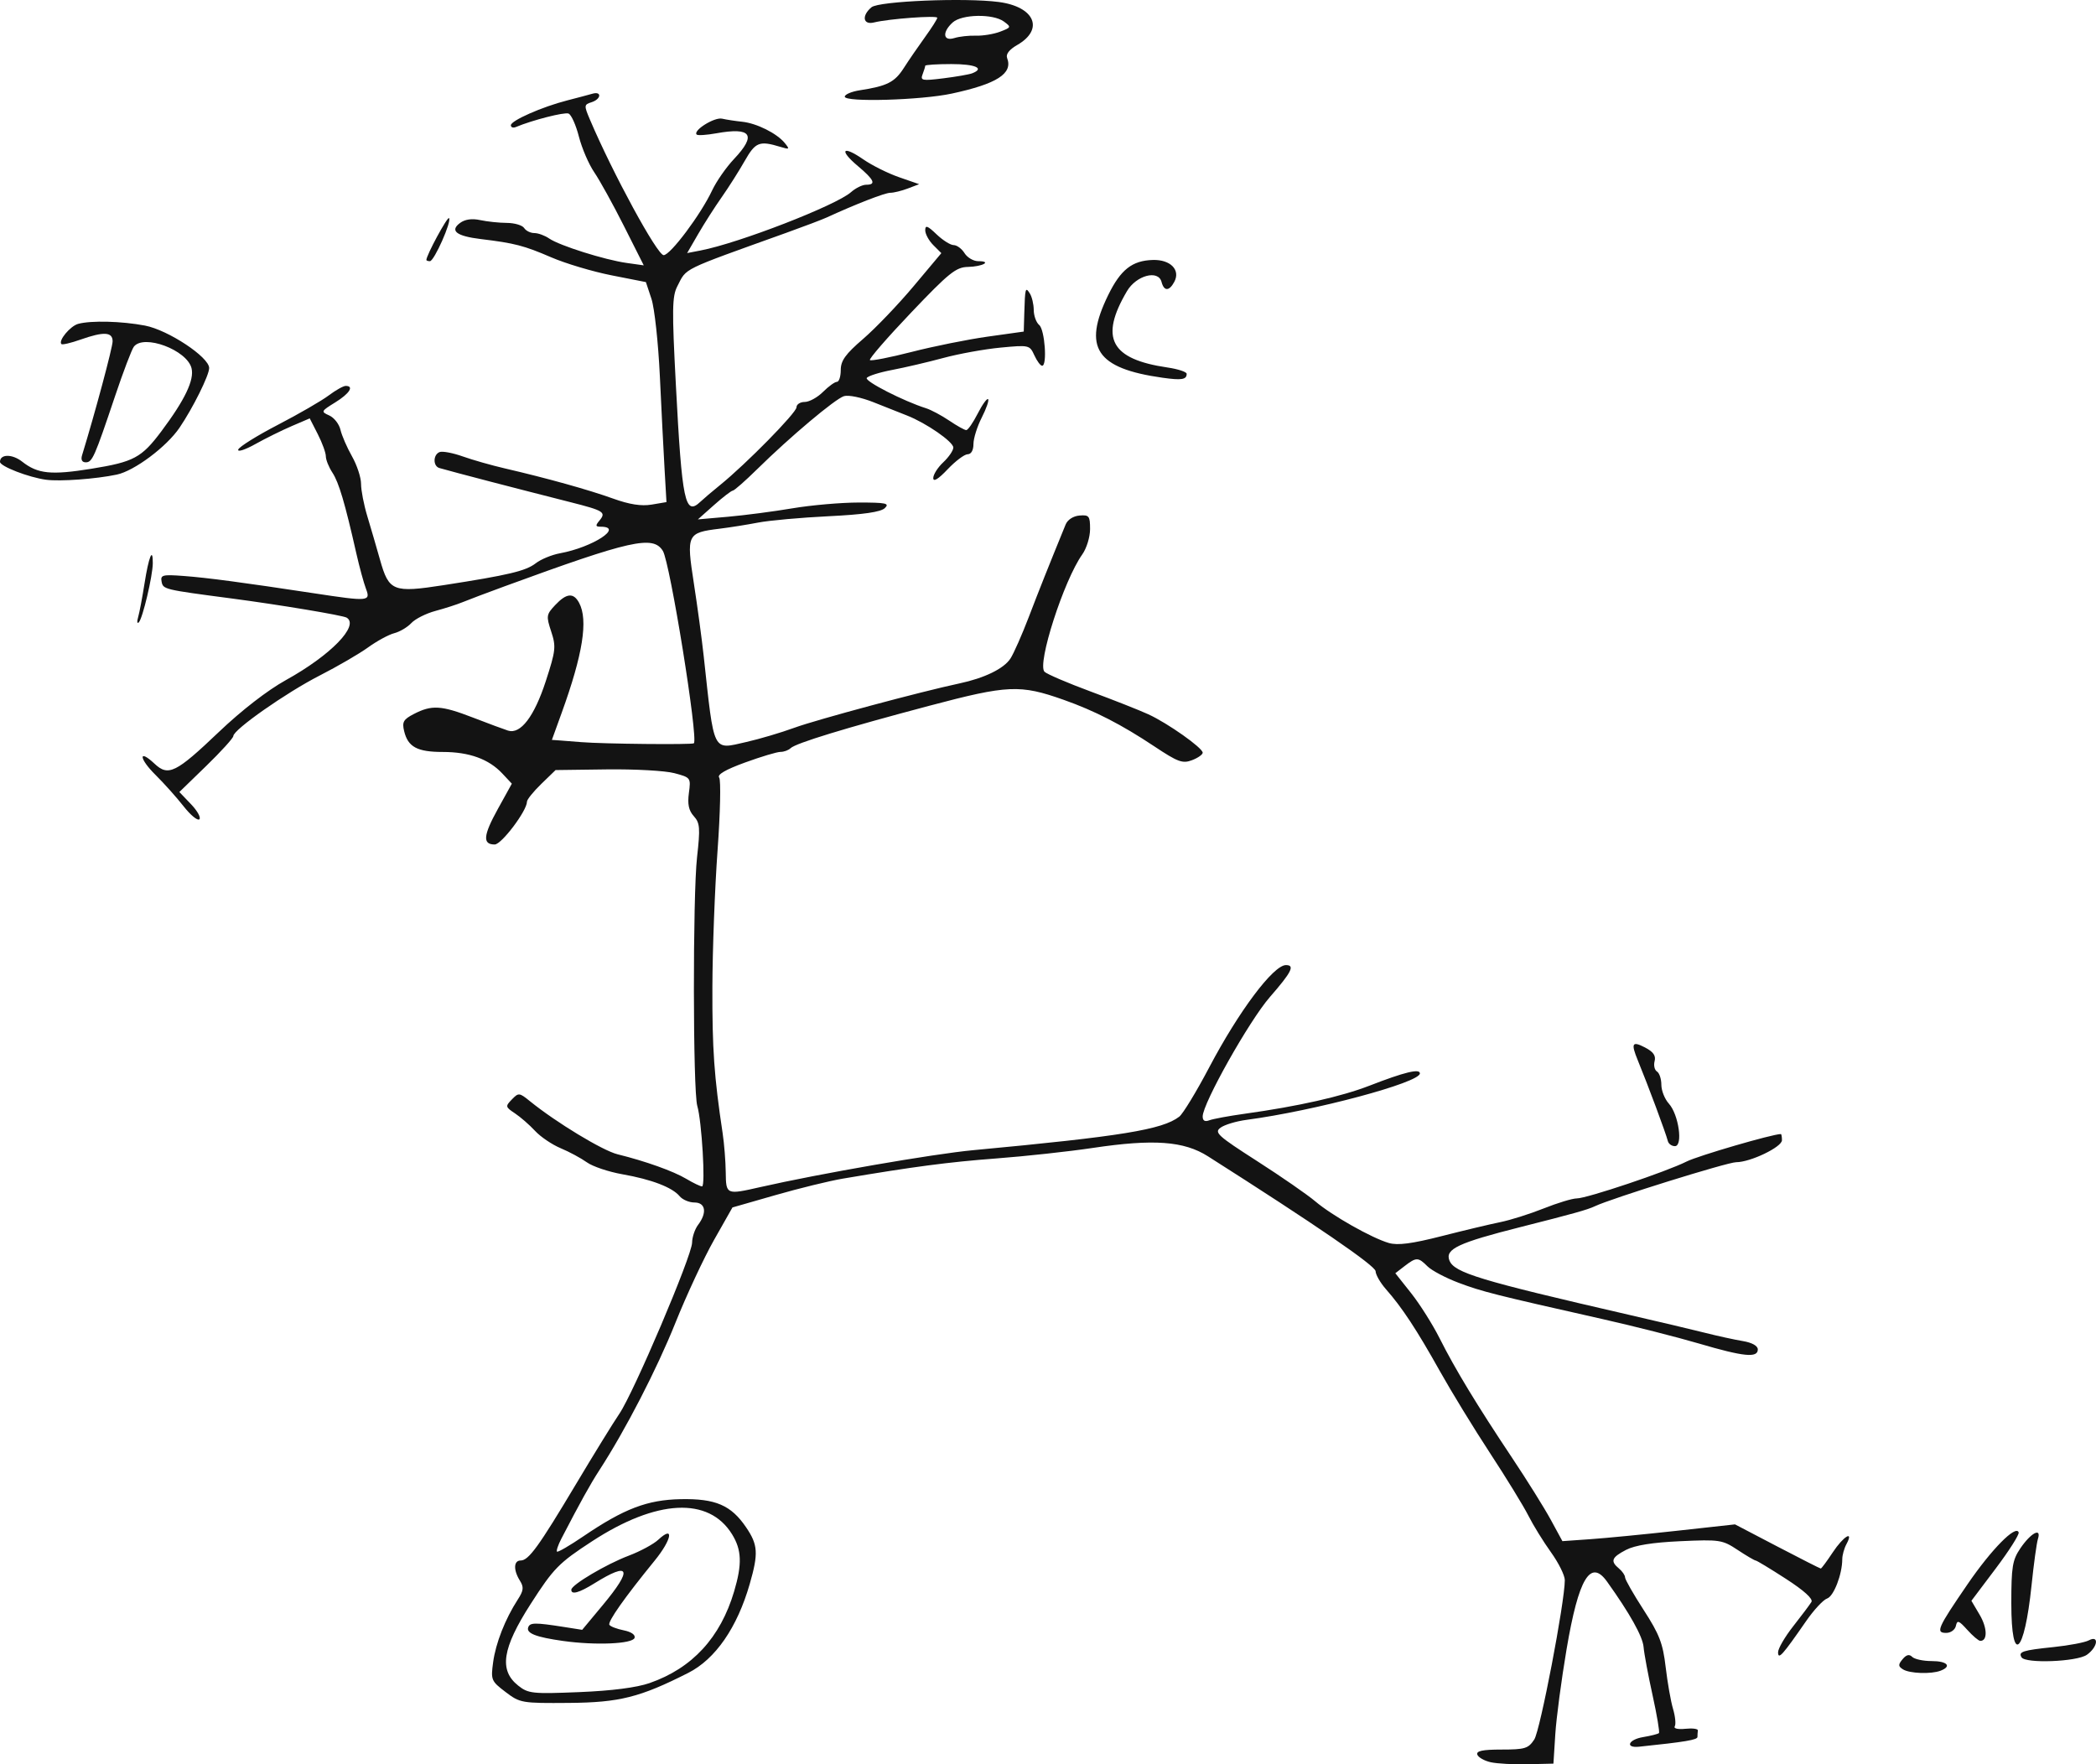 <?xml version="1.0" encoding="UTF-8" standalone="no"?>
<svg
   xmlns:dc="http://purl.org/dc/elements/1.1/"
   xmlns:cc="http://creativecommons.org/ns#"
   xmlns:rdf="http://www.w3.org/1999/02/22-rdf-syntax-ns#"
   xmlns:svg="http://www.w3.org/2000/svg"
   xmlns="http://www.w3.org/2000/svg"
   xmlns:sodipodi="http://sodipodi.sourceforge.net/DTD/sodipodi-0.dtd"
   xmlns:inkscape="http://www.inkscape.org/namespaces/inkscape"
   sodipodi:docname="tree_bg.svg"
   inkscape:version="1.0 (4035a4fb49, 2020-05-01)"
   id="svg8"
   version="1.1"
   viewBox="0 0 137.861 116.045"
   height="116.045mm"
   width="137.861mm">
  <defs
     id="defs2" />
  <sodipodi:namedview
     inkscape:window-maximized="1"
     inkscape:window-y="-8"
     inkscape:window-x="-8"
     inkscape:window-height="1377"
     inkscape:window-width="2560"
     showgrid="false"
     inkscape:document-rotation="0"
     inkscape:current-layer="layer1"
     inkscape:document-units="mm"
     inkscape:cy="201.37578"
     inkscape:cx="213.56121"
     inkscape:zoom="0.7"
     inkscape:pageshadow="2"
     inkscape:pageopacity="0.0"
     borderopacity="1.0"
     bordercolor="#666666"
     pagecolor="#ffffff"
     id="base" />
  <g
     transform="translate(19.088,-113.488)"
     id="layer1"
     inkscape:groupmode="layer"
     inkscape:label="Livello 1">
    <path
       sodipodi:nodetypes="ccsssssssscssssscssssssssssscsssssscssssssssssssssssssscsssscsssssssssssccccsssssssssscssssssssssssssssscsssssssssscsssssscsssssssccsscssssscsssscsssssssssssssssssssssscsssssscssssssssssssssscsssssssssssccscsssssssssssssssscsssssscscsscscsssssssssscscssssssssscssssscssssssscsssssssssssssssssssssssssssscsssscsscsssscsscsssssssssssssssssssscssscsccssssssssssscssssscscssscssssccsssssssssssssssscscssssscsssssscssscscssssssssssssssscccsssssssccsssssssssssssssssssscsssssssss"
       id="path847"
       d="m 78.962,229.396 c -0.425,-0.095 -0.821,-0.321 -0.882,-0.503 -0.08,-0.242 0.35,-0.331 1.601,-0.331 1.534,0 1.756,-0.069 2.146,-0.663 0.389,-0.594 2.008,-9.043 2.008,-10.48 0,-0.312 -0.409,-1.137 -0.909,-1.832 -0.5,-0.696 -1.17,-1.781 -1.489,-2.413 -0.319,-0.631 -1.45,-2.476 -2.514,-4.1 -1.064,-1.623 -2.557,-4.064 -3.318,-5.424 -1.51,-2.699 -2.481,-4.173 -3.527,-5.358 -0.373,-0.423 -0.683,-0.959 -0.688,-1.191 -0.008,-0.358 -3.994,-3.09 -11.028,-7.56 -1.576,-1.002 -3.577,-1.147 -7.57,-0.55 -1.576,0.236 -4.434,0.547 -6.35,0.692 -3.155,0.239 -5.422,0.537 -10.099,1.328 -0.873,0.148 -2.863,0.634 -4.421,1.082 l -2.834,0.813 -1.213,2.141 c -0.667,1.178 -1.812,3.634 -2.543,5.459 -1.22,3.043 -3.275,7.026 -4.989,9.668 -0.611,0.942 -1.25,2.093 -2.509,4.52 -0.213,0.411 -0.342,0.794 -0.286,0.85 0.056,0.056 0.835,-0.396 1.731,-1.005 2.679,-1.819 4.205,-2.402 6.402,-2.446 2.292,-0.045 3.315,0.394 4.304,1.85 0.784,1.154 0.82,1.712 0.239,3.731 -0.826,2.87 -2.258,4.941 -4.042,5.845 -3.174,1.608 -4.523,1.948 -7.836,1.975 -3.122,0.025 -3.228,0.007 -4.183,-0.719 -0.942,-0.716 -0.974,-0.793 -0.815,-1.96 0.17,-1.255 0.792,-2.837 1.615,-4.11 0.39,-0.602 0.415,-0.821 0.145,-1.253 -0.437,-0.7 -0.414,-1.325 0.05,-1.325 0.524,0 1.186,-0.914 3.637,-5.019 1.17,-1.96 2.454,-4.044 2.853,-4.63 0.947,-1.389 4.776,-10.395 4.785,-11.252 0.004,-0.364 0.182,-0.893 0.395,-1.175 0.604,-0.799 0.494,-1.471 -0.241,-1.471 -0.346,0 -0.783,-0.185 -0.971,-0.412 -0.484,-0.584 -1.852,-1.108 -3.765,-1.444 -0.905,-0.159 -1.957,-0.512 -2.338,-0.786 -0.381,-0.273 -1.154,-0.69 -1.72,-0.926 -0.565,-0.236 -1.326,-0.75 -1.689,-1.143 -0.364,-0.393 -0.959,-0.911 -1.323,-1.153 -0.63,-0.418 -0.639,-0.462 -0.201,-0.914 0.442,-0.456 0.489,-0.451 1.191,0.118 1.72,1.394 4.779,3.248 5.758,3.489 1.842,0.454 3.676,1.11 4.529,1.619 0.454,0.271 0.918,0.493 1.031,0.493 0.236,0 -0.018,-4.293 -0.313,-5.292 -0.289,-0.977 -0.301,-13.815 -0.016,-16.36 0.216,-1.927 0.19,-2.253 -0.214,-2.699 -0.333,-0.368 -0.422,-0.786 -0.323,-1.523 0.134,-1.002 0.121,-1.02 -0.957,-1.306 -0.601,-0.16 -2.604,-0.271 -4.452,-0.247 l -3.359,0.044 -0.941,0.912 c -0.517,0.501 -0.941,1.027 -0.941,1.167 0,0.596 -1.673,2.816 -2.122,2.816 -0.809,0 -0.758,-0.591 0.204,-2.331 l 0.923,-1.669 -0.627,-0.669 c -0.891,-0.951 -2.178,-1.417 -3.916,-1.417 -1.682,0 -2.29,-0.328 -2.541,-1.37 -0.145,-0.602 -0.05,-0.771 0.638,-1.127 1.176,-0.608 1.801,-0.571 3.869,0.228 1.019,0.394 2.066,0.783 2.328,0.865 0.822,0.258 1.723,-0.923 2.481,-3.252 0.655,-2.013 0.684,-2.272 0.356,-3.266 -0.336,-1.018 -0.321,-1.118 0.262,-1.738 0.743,-0.791 1.207,-0.834 1.575,-0.147 0.604,1.128 0.247,3.381 -1.145,7.227 l -0.646,1.786 0.57,0.041 c 0.313,0.023 0.927,0.071 1.363,0.107 1.437,0.118 7.303,0.178 7.406,0.075 0.302,-0.302 -1.569,-11.899 -2.042,-12.656 -0.647,-1.036 -2.096,-0.711 -10.391,2.326 -1.164,0.426 -2.414,0.898 -2.778,1.049 -0.364,0.15 -1.167,0.409 -1.785,0.575 -0.618,0.166 -1.333,0.525 -1.587,0.799 -0.255,0.273 -0.761,0.574 -1.125,0.667 -0.364,0.093 -1.138,0.514 -1.72,0.934 -0.582,0.42 -2.018,1.255 -3.191,1.854 -2.195,1.122 -5.673,3.56 -5.673,3.977 0,0.129 -0.799,1.01 -1.775,1.958 l -1.775,1.723 0.763,0.797 c 0.42,0.438 0.669,0.887 0.554,0.998 -0.115,0.111 -0.583,-0.275 -1.039,-0.857 -0.456,-0.582 -1.289,-1.512 -1.85,-2.067 -1.085,-1.072 -1.14,-1.746 -0.06,-0.732 0.906,0.851 1.406,0.604 4.232,-2.089 1.494,-1.423 3.197,-2.741 4.404,-3.41 2.948,-1.631 4.85,-3.584 4.003,-4.108 -0.245,-0.152 -4.453,-0.853 -7.59,-1.265 -4.442,-0.584 -4.487,-0.595 -4.585,-1.105 -0.084,-0.439 0.061,-0.476 1.452,-0.372 1.549,0.116 3.85,0.421 8.569,1.138 3.613,0.549 3.738,0.537 3.418,-0.305 -0.144,-0.379 -0.427,-1.42 -0.63,-2.315 -0.751,-3.321 -1.149,-4.666 -1.572,-5.311 -0.239,-0.364 -0.434,-0.85 -0.434,-1.079 0,-0.229 -0.238,-0.884 -0.53,-1.455 l -0.53,-1.038 -1.183,0.507 c -0.651,0.279 -1.733,0.814 -2.406,1.19 -0.672,0.375 -1.173,0.534 -1.113,0.353 0.06,-0.181 1.233,-0.913 2.605,-1.625 1.372,-0.712 2.874,-1.58 3.337,-1.928 0.463,-0.348 0.969,-0.633 1.124,-0.633 0.574,0 0.255,0.503 -0.688,1.086 -0.937,0.579 -0.95,0.609 -0.391,0.858 0.319,0.142 0.65,0.567 0.737,0.943 0.087,0.377 0.428,1.161 0.757,1.743 0.33,0.582 0.598,1.399 0.597,1.815 -0.001,0.416 0.183,1.369 0.409,2.117 0.226,0.748 0.604,2.043 0.84,2.879 0.584,2.07 0.857,2.179 4.183,1.664 4.267,-0.661 5.405,-0.931 6.059,-1.44 0.336,-0.262 1.053,-0.557 1.592,-0.656 2.163,-0.398 4.229,-1.748 2.675,-1.748 -0.341,0 -0.355,-0.071 -0.079,-0.403 0.457,-0.551 0.3,-0.651 -1.913,-1.212 -3.809,-0.966 -7.458,-1.917 -8.609,-2.243 -0.435,-0.123 -0.426,-0.884 0.012,-1.052 0.188,-0.072 0.873,0.057 1.521,0.288 0.648,0.231 1.893,0.585 2.766,0.787 2.785,0.646 5.51,1.405 7.117,1.984 1.08,0.389 1.862,0.511 2.538,0.397 l 0.977,-0.165 -0.125,-2.167 c -0.069,-1.192 -0.209,-3.953 -0.311,-6.135 -0.103,-2.183 -0.351,-4.464 -0.552,-5.068 l -0.365,-1.1 -2.258,-0.445 c -1.242,-0.245 -3.032,-0.779 -3.978,-1.188 -1.782,-0.769 -2.396,-0.928 -4.63,-1.198 -1.6,-0.194 -2.052,-0.547 -1.356,-1.06 0.324,-0.239 0.783,-0.304 1.323,-0.187 0.455,0.099 1.244,0.182 1.753,0.185 0.509,0.003 1.021,0.155 1.138,0.337 0.116,0.182 0.417,0.331 0.669,0.331 0.251,0 0.692,0.161 0.979,0.359 0.678,0.466 3.647,1.403 5.09,1.606 l 1.129,0.159 -1.302,-2.584 c -0.716,-1.421 -1.595,-3.012 -1.954,-3.537 -0.359,-0.524 -0.813,-1.58 -1.01,-2.346 -0.196,-0.766 -0.503,-1.449 -0.682,-1.517 -0.276,-0.106 -2.38,0.432 -3.462,0.885 -0.182,0.076 -0.331,0.024 -0.331,-0.116 0,-0.305 2.052,-1.21 3.704,-1.633 0.655,-0.168 1.399,-0.366 1.654,-0.439 0.64,-0.186 0.587,0.356 -0.055,0.559 -0.493,0.156 -0.498,0.212 -0.102,1.142 1.514,3.559 4.427,8.915 4.849,8.915 0.44,0 2.446,-2.679 3.186,-4.255 0.279,-0.594 0.927,-1.525 1.441,-2.069 1.5,-1.59 1.146,-2.106 -1.161,-1.691 -0.643,0.116 -1.225,0.154 -1.294,0.084 -0.264,-0.264 1.165,-1.159 1.669,-1.046 0.291,0.066 0.886,0.157 1.323,0.202 0.952,0.099 2.277,0.76 2.797,1.394 0.345,0.421 0.321,0.443 -0.284,0.259 -1.383,-0.421 -1.639,-0.32 -2.35,0.931 -0.381,0.67 -1.061,1.742 -1.511,2.381 -0.45,0.639 -1.145,1.727 -1.545,2.418 l -0.727,1.255 0.884,-0.17 c 2.516,-0.484 8.919,-2.967 9.897,-3.838 0.3,-0.267 0.747,-0.486 0.992,-0.486 0.681,0 0.541,-0.317 -0.546,-1.232 -1.265,-1.065 -1.007,-1.383 0.356,-0.439 0.568,0.394 1.628,0.923 2.356,1.175 l 1.322,0.459 -0.744,0.283 c -0.409,0.156 -0.93,0.283 -1.157,0.283 -0.352,0 -2.268,0.745 -4.183,1.625 -0.291,0.134 -1.482,0.586 -2.646,1.004 -7.024,2.524 -6.538,2.285 -7.177,3.521 -0.343,0.663 -0.356,1.521 -0.096,6.463 0.406,7.737 0.603,8.672 1.621,7.703 0.199,-0.189 0.778,-0.681 1.287,-1.093 1.705,-1.378 5.027,-4.758 5.027,-5.114 0,-0.194 0.244,-0.352 0.541,-0.352 0.298,0 0.839,-0.298 1.203,-0.661 0.364,-0.364 0.775,-0.661 0.914,-0.661 0.139,0 0.253,-0.35 0.253,-0.778 0,-0.617 0.307,-1.043 1.477,-2.051 0.812,-0.7 2.301,-2.254 3.308,-3.454 l 1.831,-2.182 -0.53,-0.53 c -0.291,-0.291 -0.53,-0.73 -0.53,-0.976 0,-0.356 0.15,-0.302 0.742,0.265 0.408,0.391 0.915,0.711 1.127,0.711 0.212,0 0.534,0.238 0.715,0.529 0.182,0.291 0.587,0.529 0.901,0.529 0.933,0 0.291,0.357 -0.68,0.378 -0.783,0.017 -1.24,0.384 -3.735,3.005 -1.564,1.643 -2.783,3.047 -2.709,3.121 0.074,0.074 1.31,-0.167 2.746,-0.535 1.436,-0.369 3.683,-0.821 4.992,-1.005 l 2.381,-0.334 0.035,-1.191 c 0.05,-1.68 0.074,-1.768 0.361,-1.323 0.141,0.218 0.258,0.71 0.261,1.092 0.002,0.382 0.164,0.828 0.359,0.99 0.369,0.307 0.54,2.681 0.193,2.681 -0.109,0 -0.339,-0.309 -0.512,-0.688 -0.308,-0.675 -0.347,-0.684 -2.225,-0.506 -1.052,0.1 -2.745,0.407 -3.764,0.682 -1.019,0.275 -2.535,0.63 -3.369,0.788 -0.834,0.159 -1.583,0.396 -1.665,0.528 -0.135,0.218 2.435,1.529 3.9,1.991 0.332,0.105 1.019,0.471 1.526,0.814 0.507,0.343 1.01,0.624 1.119,0.624 0.109,0 0.447,-0.488 0.751,-1.084 0.304,-0.596 0.613,-1.024 0.685,-0.952 0.073,0.073 -0.114,0.615 -0.415,1.206 -0.301,0.59 -0.548,1.376 -0.548,1.745 0,0.408 -0.149,0.672 -0.38,0.672 -0.209,0 -0.803,0.446 -1.321,0.992 -0.615,0.649 -0.941,0.848 -0.943,0.575 -10e-4,-0.229 0.295,-0.697 0.659,-1.038 0.364,-0.342 0.661,-0.778 0.661,-0.969 0,-0.38 -1.78,-1.611 -3.043,-2.106 -0.437,-0.171 -1.431,-0.565 -2.21,-0.876 -0.79,-0.315 -1.648,-0.492 -1.94,-0.399 -0.587,0.186 -3.552,2.681 -5.71,4.805 -0.781,0.768 -1.501,1.402 -1.601,1.408 -0.1,0.006 -0.657,0.434 -1.239,0.952 l -1.058,0.941 1.984,-0.174 c 1.091,-0.096 2.996,-0.345 4.233,-0.554 1.237,-0.209 3.197,-0.38 4.356,-0.381 1.814,-7.9e-4 2.053,0.051 1.72,0.369 -0.268,0.256 -1.408,0.42 -3.695,0.532 -1.819,0.089 -3.903,0.277 -4.63,0.417 -0.728,0.14 -1.872,0.322 -2.544,0.404 -2.138,0.263 -2.187,0.367 -1.691,3.576 0.236,1.523 0.529,3.689 0.651,4.812 0.703,6.45 0.554,6.148 2.79,5.643 0.873,-0.197 2.302,-0.62 3.175,-0.94 1.454,-0.532 8.321,-2.377 10.848,-2.914 1.653,-0.351 2.929,-0.973 3.36,-1.636 0.217,-0.334 0.759,-1.56 1.205,-2.725 0.691,-1.807 1.266,-3.251 2.426,-6.091 0.13,-0.318 0.501,-0.558 0.913,-0.592 0.631,-0.052 0.695,0.029 0.695,0.891 0,0.522 -0.231,1.272 -0.513,1.668 -1.215,1.706 -2.987,7.213 -2.484,7.716 0.154,0.154 1.516,0.737 3.027,1.297 1.511,0.559 3.225,1.236 3.808,1.504 1.276,0.586 3.57,2.207 3.57,2.523 0,0.124 -0.317,0.347 -0.705,0.494 -0.617,0.235 -0.925,0.122 -2.472,-0.907 -2.165,-1.44 -3.919,-2.34 -5.974,-3.067 -2.858,-1.011 -3.663,-0.976 -8.808,0.388 -5.576,1.478 -8.805,2.465 -9.148,2.797 -0.138,0.134 -0.436,0.243 -0.661,0.242 -0.226,-7.9e-4 -1.274,0.313 -2.331,0.698 -1.288,0.469 -1.849,0.796 -1.703,0.993 0.12,0.162 0.072,2.319 -0.107,4.792 -0.179,2.474 -0.332,6.522 -0.34,8.996 -0.013,4.08 0.113,5.875 0.675,9.609 0.103,0.682 0.194,1.835 0.203,2.562 0.019,1.481 0.029,1.486 2.266,0.977 3.897,-0.886 11.375,-2.183 14.002,-2.429 9.751,-0.911 12.454,-1.351 13.561,-2.205 0.244,-0.188 1.13,-1.645 1.969,-3.238 1.949,-3.7 4.222,-6.732 5.048,-6.732 0.607,0 0.377,0.458 -1.054,2.099 -1.354,1.552 -4.422,7.004 -4.422,7.857 0,0.281 0.144,0.364 0.435,0.253 0.239,-0.092 1.281,-0.285 2.315,-0.429 3.538,-0.493 6.378,-1.133 8.23,-1.852 2.294,-0.891 3.307,-1.137 3.307,-0.802 0,0.604 -6.951,2.464 -11.408,3.054 -0.672,0.089 -1.437,0.319 -1.701,0.512 -0.435,0.318 -0.207,0.526 2.412,2.206 1.59,1.02 3.308,2.21 3.818,2.643 1.097,0.933 3.721,2.417 4.842,2.739 0.582,0.167 1.51,0.046 3.467,-0.453 1.47,-0.375 3.208,-0.789 3.863,-0.921 0.655,-0.132 1.936,-0.536 2.847,-0.899 0.911,-0.363 1.89,-0.66 2.176,-0.66 0.665,0 5.908,-1.761 7.227,-2.427 0.747,-0.377 5.652,-1.807 6.199,-1.807 0.04,0 0.072,0.183 0.072,0.406 0,0.449 -2.076,1.446 -3.012,1.446 -0.57,0 -8.226,2.386 -9.291,2.895 -0.482,0.23 -1.402,0.488 -4.895,1.371 -4.083,1.032 -4.963,1.444 -4.677,2.19 0.312,0.813 1.969,1.315 11.821,3.583 1.965,0.452 4.227,0.988 5.027,1.19 0.8,0.202 1.902,0.443 2.447,0.534 0.615,0.103 0.992,0.313 0.992,0.552 0,0.571 -0.924,0.479 -3.863,-0.386 -1.441,-0.424 -4.286,-1.146 -6.323,-1.605 -7.122,-1.604 -7.949,-1.812 -9.489,-2.392 -0.853,-0.321 -1.776,-0.809 -2.051,-1.083 -0.61,-0.61 -0.735,-0.611 -1.506,-0.017 l -0.61,0.47 1.039,1.31 c 0.572,0.721 1.416,2.059 1.876,2.973 1.025,2.038 2.449,4.385 4.774,7.872 0.974,1.46 2.115,3.288 2.536,4.061 l 0.765,1.406 1.862,-0.131 c 1.024,-0.072 3.578,-0.32 5.676,-0.552 l 3.814,-0.42 2.779,1.452 c 1.529,0.798 2.817,1.452 2.863,1.452 0.046,0 0.399,-0.476 0.784,-1.058 0.707,-1.068 1.411,-1.494 0.904,-0.547 -0.151,0.281 -0.275,0.728 -0.275,0.992 -0.003,0.996 -0.561,2.44 -0.999,2.586 -0.25,0.083 -0.872,0.753 -1.381,1.488 -1.563,2.255 -1.833,2.556 -1.843,2.053 -0.005,-0.242 0.444,-1.016 0.998,-1.72 0.554,-0.704 1.092,-1.422 1.196,-1.595 0.122,-0.202 -0.479,-0.747 -1.676,-1.521 -1.026,-0.664 -1.924,-1.207 -1.996,-1.207 -0.071,0 -0.603,-0.313 -1.182,-0.696 -1.004,-0.664 -1.176,-0.691 -3.765,-0.573 -1.829,0.083 -2.993,0.269 -3.573,0.571 -0.956,0.498 -1.048,0.742 -0.463,1.228 0.218,0.181 0.397,0.443 0.397,0.581 0,0.139 0.552,1.106 1.227,2.149 1.032,1.596 1.262,2.191 1.444,3.75 0.12,1.02 0.338,2.258 0.485,2.751 0.147,0.494 0.198,1.01 0.113,1.148 -0.089,0.143 0.208,0.212 0.696,0.161 0.468,-0.049 0.838,8e-5 0.824,0.109 -0.015,0.109 -0.027,0.3 -0.027,0.425 0,0.194 -0.793,0.327 -3.836,0.644 -0.944,0.099 -0.714,-0.469 0.256,-0.631 0.517,-0.086 0.988,-0.206 1.047,-0.265 0.058,-0.059 -0.13,-1.179 -0.419,-2.489 -0.289,-1.31 -0.555,-2.738 -0.592,-3.175 -0.058,-0.69 -0.908,-2.21 -2.403,-4.299 -1.089,-1.522 -1.872,-0.215 -2.661,4.443 -0.34,2.009 -0.674,4.525 -0.742,5.591 l -0.123,1.938 -1.678,0.04 c -0.923,0.022 -2.026,-0.037 -2.45,-0.132 z m -55.32,-5.209 c 2.799,-0.975 4.653,-2.986 5.555,-6.023 0.534,-1.8 0.501,-2.733 -0.136,-3.763 -1.533,-2.48 -4.957,-2.308 -9.211,0.465 -2.187,1.425 -2.531,1.776 -4.035,4.121 -1.872,2.917 -2.092,4.357 -0.821,5.367 0.662,0.526 0.931,0.555 4.017,0.429 2.145,-0.087 3.772,-0.297 4.63,-0.595 z m -5.689,-2.767 c -1.787,-0.252 -2.436,-0.504 -2.3,-0.894 0.112,-0.322 0.447,-0.326 2.33,-0.031 l 1.221,0.192 1.358,-1.632 c 1.988,-2.388 1.793,-2.888 -0.555,-1.426 -1.006,0.627 -1.534,0.772 -1.517,0.416 0.016,-0.325 2.304,-1.679 3.778,-2.236 0.754,-0.285 1.627,-0.756 1.939,-1.046 1.066,-0.992 0.899,-0.02 -0.236,1.372 -1.98,2.429 -3.102,4.022 -2.977,4.224 0.067,0.108 0.492,0.271 0.944,0.361 0.495,0.099 0.778,0.297 0.712,0.497 -0.131,0.398 -2.565,0.502 -4.698,0.202 z m 88.123,1.867 c -0.319,-0.202 -0.323,-0.309 -0.024,-0.669 0.247,-0.297 0.44,-0.344 0.631,-0.152 0.152,0.152 0.728,0.276 1.281,0.276 1.025,0 1.343,0.343 0.587,0.633 -0.62,0.238 -2.04,0.187 -2.475,-0.088 z m 7.8,-0.792 c -0.227,-0.367 0.073,-0.464 2.105,-0.674 1.019,-0.106 2.06,-0.303 2.315,-0.439 0.704,-0.375 0.597,0.442 -0.125,0.948 -0.654,0.458 -4.034,0.589 -4.295,0.166 z m -0.673,-3.551 c 0,-2.404 0.073,-2.847 0.595,-3.618 0.686,-1.012 1.401,-1.396 1.156,-0.62 -0.086,0.272 -0.275,1.645 -0.42,3.052 -0.471,4.56 -1.331,5.325 -1.331,1.185 z m -2.898,1.742 c -0.555,-0.618 -0.663,-0.656 -0.747,-0.26 -0.054,0.257 -0.337,0.463 -0.636,0.463 -0.714,0 -0.579,-0.308 1.404,-3.203 1.573,-2.297 3.183,-3.929 3.361,-3.407 0.048,0.141 -0.632,1.21 -1.511,2.377 l -1.598,2.121 0.546,0.926 c 0.505,0.857 0.524,1.722 0.037,1.71 -0.114,-0.003 -0.499,-0.33 -0.856,-0.728 z m -19.692,-32.142 c -0.137,-0.541 -1.291,-3.641 -1.975,-5.309 -0.464,-1.13 -0.377,-1.29 0.465,-0.855 0.553,0.286 0.733,0.541 0.638,0.903 -0.073,0.278 -0.003,0.585 0.156,0.682 0.158,0.098 0.288,0.49 0.288,0.873 0,0.382 0.223,0.941 0.495,1.241 0.644,0.711 0.941,2.795 0.397,2.795 -0.209,0 -0.418,-0.149 -0.464,-0.331 z M -10.003,154.082 c 0.085,-0.291 0.275,-1.289 0.421,-2.218 0.277,-1.761 0.551,-2.432 0.544,-1.332 -0.006,0.844 -0.672,3.656 -0.923,3.893 -0.108,0.102 -0.127,-0.052 -0.042,-0.343 z m -6.043,-9.038 c -1.151,-0.153 -3.043,-0.886 -3.043,-1.178 0,-0.522 0.804,-0.529 1.46,-0.013 1.024,0.806 1.901,0.895 4.56,0.465 2.783,-0.45 3.292,-0.723 4.594,-2.462 1.55,-2.069 2.177,-3.382 1.985,-4.15 -0.301,-1.2 -3.142,-2.261 -3.793,-1.417 -0.14,0.182 -0.695,1.64 -1.233,3.241 -1.362,4.052 -1.501,4.366 -1.934,4.366 -0.242,0 -0.33,-0.17 -0.241,-0.463 0.857,-2.793 2.01,-7.094 2.01,-7.496 0,-0.622 -0.583,-0.652 -2.125,-0.108 -0.623,0.22 -1.182,0.35 -1.242,0.29 -0.223,-0.223 0.581,-1.19 1.105,-1.331 0.853,-0.229 2.854,-0.178 4.387,0.113 1.523,0.289 4.225,2.076 4.225,2.794 0,0.477 -1.065,2.622 -1.948,3.923 -0.854,1.258 -2.971,2.841 -4.126,3.085 -1.368,0.289 -3.727,0.462 -4.641,0.34 z m 73.422,-6.711 c -4.372,-0.616 -5.267,-1.977 -3.573,-5.439 0.819,-1.673 1.575,-2.268 2.935,-2.307 1.158,-0.033 1.832,0.654 1.412,1.439 -0.336,0.627 -0.677,0.629 -0.84,0.004 -0.213,-0.816 -1.659,-0.431 -2.271,0.605 -1.821,3.086 -1.081,4.478 2.668,5.025 0.691,0.101 1.257,0.288 1.257,0.416 0,0.381 -0.332,0.434 -1.587,0.257 z m -48.419,-7.749 c 0,-0.309 1.38,-2.859 1.488,-2.75 0.194,0.194 -0.977,2.833 -1.256,2.833 -0.128,0 -0.232,-0.037 -0.232,-0.083 z M 36.475,119.847 c 0,-0.148 0.446,-0.338 0.992,-0.422 1.793,-0.276 2.291,-0.528 2.89,-1.462 0.325,-0.507 0.954,-1.424 1.397,-2.036 0.443,-0.612 0.806,-1.184 0.806,-1.27 0,-0.169 -3.193,0.067 -4.167,0.309 -0.721,0.179 -0.821,-0.451 -0.158,-1.002 0.486,-0.403 6.139,-0.637 8.362,-0.346 2.375,0.311 3.014,1.801 1.215,2.833 -0.521,0.299 -0.755,0.604 -0.657,0.857 0.39,1.017 -0.669,1.696 -3.644,2.336 -2.017,0.434 -7.036,0.579 -7.036,0.203 z m 8.376,-1.536 c 0.854,-0.328 0.223,-0.609 -1.364,-0.609 -0.946,0 -1.72,0.05 -1.72,0.111 0,0.061 -0.078,0.315 -0.174,0.565 -0.157,0.41 -0.024,0.435 1.364,0.262 0.846,-0.106 1.699,-0.254 1.894,-0.329 z m 0.256,-2.477 c 0.455,0.015 1.169,-0.103 1.587,-0.262 0.733,-0.28 0.742,-0.304 0.247,-0.668 -0.712,-0.523 -2.764,-0.486 -3.368,0.061 -0.704,0.637 -0.637,1.259 0.111,1.026 0.327,-0.102 0.967,-0.173 1.422,-0.157 z"
       style="fill:#131313;stroke-width:0.265" />
  </g>
</svg>
